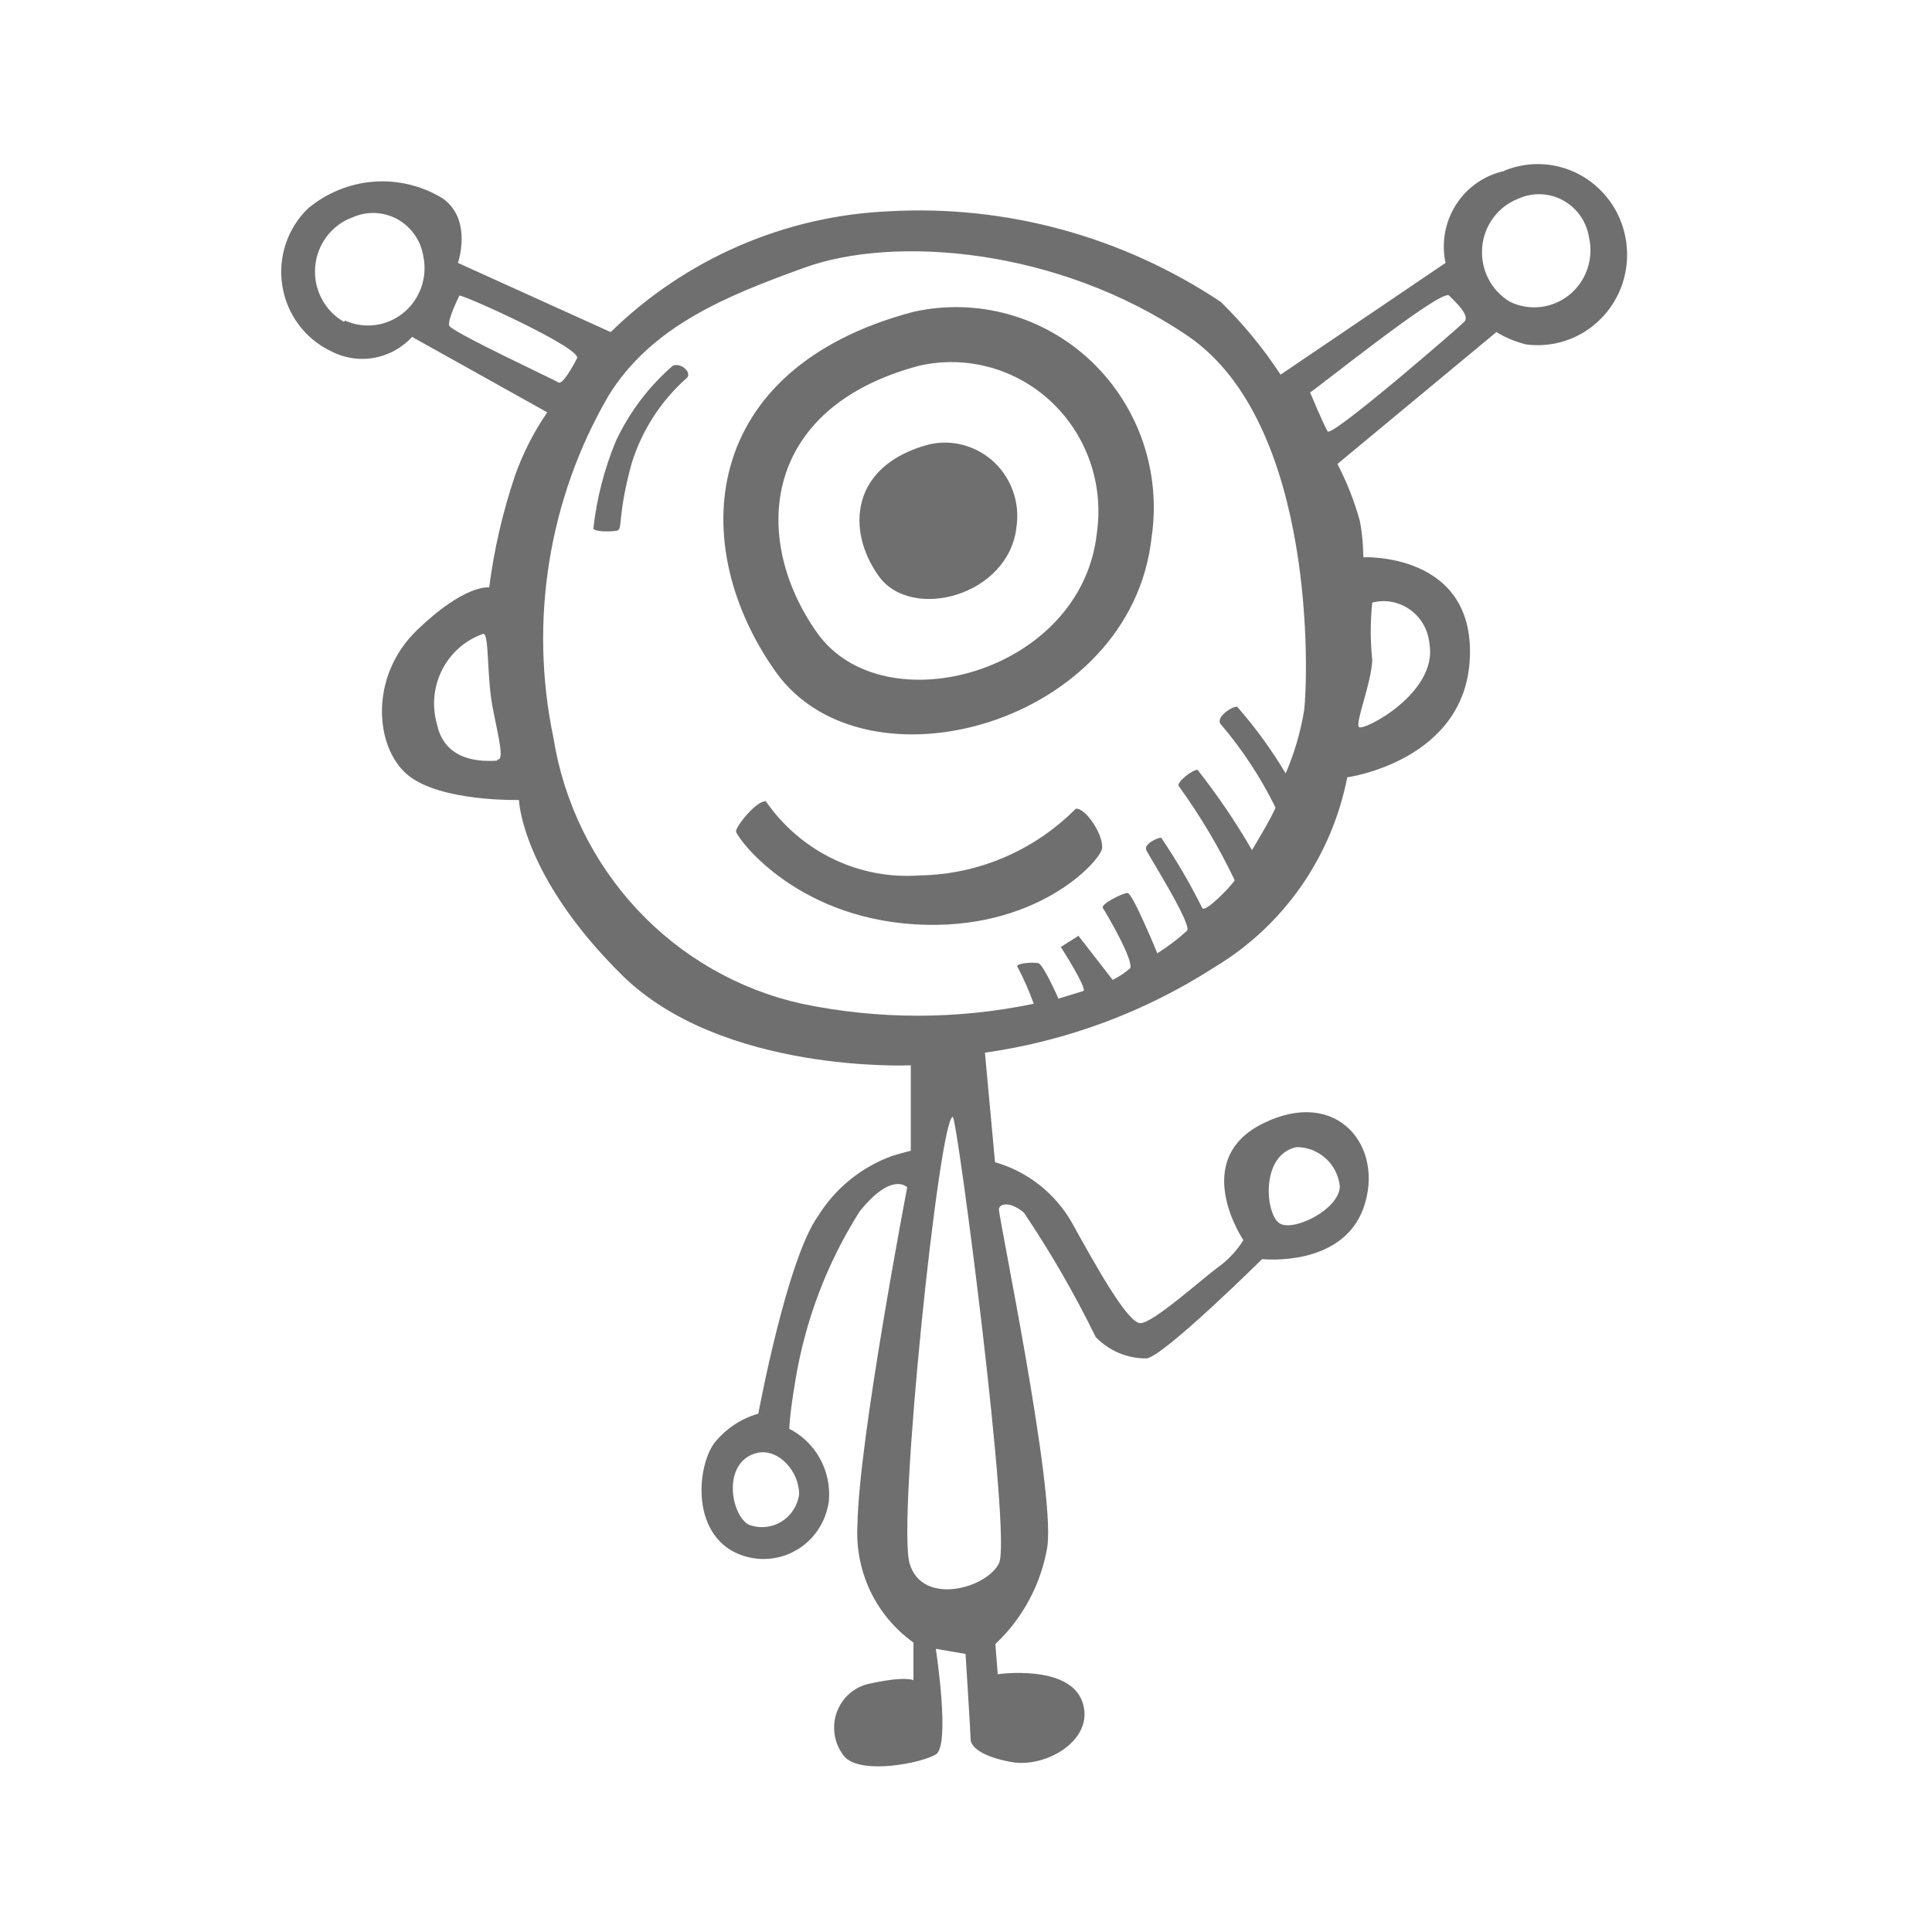 <svg width="35" height="35" viewBox="0 0 35 35" fill="none" xmlns="http://www.w3.org/2000/svg">
<path d="M12.185 6.628C11.751 7.006 11.4 7.471 11.155 7.995C10.947 8.498 10.81 9.029 10.75 9.57C10.75 9.636 11.063 9.636 11.176 9.614C11.289 9.592 11.176 9.363 11.446 8.384C11.635 7.783 11.984 7.248 12.454 6.836C12.524 6.721 12.314 6.562 12.185 6.628ZM16.548 5.649C12.659 6.677 12.433 9.887 14.051 12.168C15.669 14.448 20.497 13.125 20.863 9.729C20.949 9.147 20.893 8.552 20.702 7.996C20.51 7.441 20.188 6.941 19.763 6.539C19.339 6.138 18.824 5.847 18.264 5.692C17.704 5.537 17.115 5.522 16.548 5.649ZM19.871 9.652C19.601 12.195 16.009 13.158 14.806 11.468C13.603 9.778 13.771 7.383 16.662 6.623C17.083 6.529 17.52 6.54 17.936 6.655C18.352 6.77 18.735 6.986 19.05 7.284C19.366 7.582 19.605 7.953 19.748 8.366C19.891 8.778 19.933 9.22 19.871 9.652ZM16.834 8.05C15.405 8.427 15.324 9.603 15.917 10.434C16.511 11.266 18.28 10.795 18.415 9.543C18.446 9.33 18.426 9.112 18.355 8.909C18.285 8.705 18.167 8.522 18.012 8.375C17.856 8.228 17.668 8.122 17.462 8.065C17.257 8.008 17.042 8.003 16.834 8.05ZM19.488 14.651C18.734 15.411 17.719 15.844 16.656 15.859C16.117 15.899 15.577 15.795 15.089 15.559C14.602 15.323 14.182 14.963 13.873 14.514C13.69 14.514 13.334 14.968 13.334 15.061C13.334 15.154 14.369 16.609 16.57 16.745C18.771 16.882 19.919 15.608 19.963 15.378C20.006 15.148 19.671 14.629 19.488 14.651ZM27.266 3.095C27.086 3.132 26.916 3.204 26.764 3.308C26.612 3.412 26.483 3.545 26.382 3.7C26.282 3.856 26.213 4.029 26.179 4.212C26.146 4.394 26.148 4.582 26.187 4.763L23.199 6.787C22.886 6.309 22.522 5.867 22.115 5.469C20.333 4.282 18.223 3.707 16.095 3.828C14.211 3.913 12.422 4.69 11.063 6.016L8.296 4.763C8.296 4.763 8.565 3.987 8.026 3.598C7.65 3.366 7.212 3.259 6.773 3.291C6.334 3.324 5.916 3.494 5.577 3.779C5.394 3.956 5.257 4.176 5.176 4.419C5.095 4.662 5.074 4.921 5.114 5.174C5.154 5.428 5.253 5.667 5.405 5.873C5.556 6.078 5.754 6.244 5.982 6.355C6.222 6.484 6.497 6.53 6.766 6.484C7.034 6.439 7.28 6.305 7.465 6.103L9.914 7.47C9.671 7.824 9.475 8.208 9.331 8.613C9.108 9.272 8.951 9.952 8.862 10.642C8.862 10.642 8.431 10.571 7.557 11.413C6.683 12.255 6.791 13.535 7.379 14.033C7.967 14.53 9.401 14.492 9.401 14.492C9.401 14.492 9.445 15.859 11.262 17.659C13.08 19.458 16.5 19.299 16.5 19.299V20.847C16.5 20.847 16.322 20.891 16.165 20.94C15.607 21.14 15.132 21.526 14.817 22.034C14.251 22.827 13.738 25.61 13.738 25.61C13.418 25.701 13.135 25.892 12.929 26.157C12.638 26.589 12.546 27.639 13.22 28.071C13.391 28.175 13.584 28.233 13.783 28.242C13.981 28.25 14.179 28.209 14.357 28.12C14.536 28.031 14.69 27.899 14.805 27.735C14.92 27.57 14.993 27.38 15.017 27.18C15.038 26.916 14.981 26.651 14.853 26.421C14.725 26.189 14.532 26.003 14.299 25.884C14.299 25.884 14.299 25.654 14.412 24.992C14.592 23.905 14.989 22.867 15.577 21.941C16.165 21.213 16.435 21.509 16.435 21.509C16.435 21.509 15.556 26.091 15.534 27.617C15.508 28.032 15.588 28.446 15.765 28.821C15.943 29.195 16.213 29.517 16.548 29.756V30.439C16.548 30.439 16.413 30.352 15.712 30.51C15.58 30.545 15.458 30.614 15.359 30.709C15.26 30.805 15.187 30.925 15.146 31.058C15.106 31.19 15.1 31.331 15.128 31.467C15.156 31.603 15.218 31.729 15.308 31.834C15.626 32.151 16.683 31.943 16.953 31.784C17.223 31.626 16.953 29.87 16.953 29.87L17.492 29.963C17.492 29.963 17.584 31.423 17.584 31.511C17.584 31.598 17.692 31.806 18.323 31.921C18.954 32.036 19.849 31.511 19.607 30.827C19.364 30.144 18.075 30.33 18.075 30.33L18.032 29.783C18.533 29.313 18.865 28.688 18.976 28.006C19.11 26.912 18.075 21.99 18.096 21.897C18.118 21.804 18.301 21.76 18.549 21.968C19.033 22.688 19.468 23.441 19.849 24.221C19.969 24.346 20.113 24.444 20.271 24.511C20.43 24.578 20.6 24.611 20.772 24.609C21.09 24.566 22.864 22.81 22.864 22.81C22.864 22.81 24.321 22.969 24.704 21.875C25.087 20.781 24.235 19.688 22.886 20.349C21.538 21.011 22.525 22.466 22.525 22.466C22.402 22.664 22.24 22.835 22.05 22.969C21.716 23.22 20.885 23.97 20.658 23.97C20.432 23.97 19.871 22.969 19.418 22.148C19.112 21.614 18.613 21.222 18.026 21.055L17.843 19.07C19.322 18.861 20.741 18.334 22.002 17.522C22.619 17.152 23.152 16.655 23.567 16.062C23.981 15.47 24.267 14.795 24.407 14.082C24.407 14.082 26.565 13.787 26.629 11.895C26.694 10.002 24.698 10.095 24.698 10.095C24.698 10.095 24.698 9.751 24.634 9.434C24.535 9.077 24.399 8.733 24.229 8.405L27.109 6.016C27.277 6.118 27.459 6.194 27.649 6.24C27.895 6.272 28.145 6.247 28.379 6.166C28.614 6.086 28.827 5.951 29.003 5.773C29.178 5.596 29.311 5.379 29.391 5.142C29.471 4.904 29.495 4.65 29.463 4.401C29.431 4.152 29.343 3.913 29.206 3.704C29.068 3.495 28.885 3.32 28.671 3.194C28.456 3.068 28.216 2.993 27.969 2.976C27.722 2.959 27.474 3 27.244 3.095H27.266ZM6.23 5.83C6.058 5.731 5.918 5.585 5.826 5.409C5.733 5.232 5.693 5.032 5.71 4.833C5.726 4.633 5.799 4.443 5.918 4.285C6.038 4.126 6.201 4.005 6.386 3.938C6.516 3.88 6.656 3.853 6.798 3.859C6.939 3.865 7.077 3.904 7.201 3.972C7.325 4.041 7.432 4.138 7.513 4.255C7.595 4.372 7.648 4.507 7.67 4.648C7.708 4.835 7.694 5.029 7.631 5.209C7.567 5.388 7.456 5.547 7.309 5.667C7.163 5.786 6.987 5.863 6.8 5.888C6.613 5.913 6.424 5.885 6.251 5.808L6.23 5.83ZM8.997 13.781C8.884 13.781 8.075 13.874 7.918 13.125C7.822 12.796 7.854 12.441 8.009 12.136C8.164 11.83 8.429 11.597 8.749 11.484C8.867 11.446 8.814 12.261 8.927 12.83C9.04 13.398 9.132 13.759 9.019 13.759L8.997 13.781ZM14.477 27.07C14.463 27.174 14.426 27.272 14.369 27.359C14.312 27.446 14.236 27.518 14.147 27.571C14.058 27.624 13.959 27.655 13.856 27.663C13.754 27.671 13.65 27.655 13.555 27.617C13.22 27.409 13.085 26.452 13.738 26.316C14.116 26.25 14.477 26.66 14.477 27.07ZM23.49 20.781C23.683 20.781 23.869 20.853 24.014 20.983C24.158 21.113 24.25 21.292 24.272 21.487C24.272 21.897 23.463 22.307 23.194 22.17C22.924 22.034 22.816 20.918 23.49 20.781ZM24.86 11.96C24.823 11.613 24.823 11.263 24.86 10.916C24.978 10.886 25.1 10.882 25.219 10.905C25.337 10.928 25.45 10.977 25.549 11.048C25.647 11.119 25.729 11.211 25.789 11.318C25.849 11.424 25.885 11.543 25.896 11.665C26.052 12.556 24.682 13.262 24.617 13.169C24.553 13.076 24.839 12.392 24.86 11.96ZM8.139 5.901C8.096 5.808 8.323 5.354 8.323 5.354C8.431 5.354 10.545 6.311 10.453 6.491C10.362 6.672 10.184 6.973 10.119 6.929C10.054 6.885 8.188 6.016 8.139 5.901ZM18.096 28.323C17.87 28.777 16.705 29.099 16.478 28.323C16.252 27.546 17.018 20.234 17.26 20.234C17.336 20.202 18.339 27.891 18.096 28.323ZM23.625 12.873C23.56 13.265 23.448 13.647 23.291 14.011C23.035 13.582 22.741 13.177 22.411 12.802C22.298 12.802 22.007 13.01 22.12 13.125C22.509 13.583 22.841 14.088 23.107 14.629C23.064 14.766 22.681 15.4 22.681 15.4C22.387 14.892 22.057 14.406 21.694 13.945C21.602 13.945 21.311 14.169 21.354 14.241C21.743 14.777 22.082 15.348 22.368 15.947C22.298 16.062 21.829 16.543 21.78 16.45C21.561 16.009 21.312 15.583 21.036 15.176C20.966 15.176 20.718 15.291 20.766 15.4C20.815 15.509 21.597 16.745 21.505 16.86C21.338 17.013 21.157 17.15 20.966 17.27C20.966 17.27 20.518 16.177 20.427 16.177C20.335 16.177 19.93 16.384 19.979 16.45C20.027 16.516 20.561 17.429 20.47 17.544C20.374 17.626 20.269 17.696 20.157 17.752L19.537 16.953L19.218 17.155C19.218 17.155 19.715 17.932 19.623 17.954L19.175 18.091C19.175 18.091 18.905 17.478 18.814 17.451C18.722 17.423 18.366 17.451 18.436 17.522C18.548 17.735 18.645 17.956 18.727 18.184C17.341 18.473 15.912 18.473 14.526 18.184C13.386 17.931 12.348 17.337 11.546 16.479C10.744 15.621 10.214 14.538 10.027 13.371C9.582 11.253 9.936 9.042 11.02 7.175C11.802 5.901 13.177 5.354 14.569 4.851C16.187 4.26 19.154 4.484 21.511 6.081C23.868 7.678 23.695 12.348 23.625 12.873ZM26.527 5.83C26.414 5.945 24.121 7.93 24.051 7.815C23.981 7.7 23.733 7.109 23.733 7.109C23.825 7.066 26.117 5.217 26.252 5.354C26.387 5.491 26.635 5.72 26.527 5.83ZM27.358 5.469C27.19 5.37 27.053 5.225 26.964 5.051C26.874 4.877 26.835 4.681 26.851 4.485C26.866 4.289 26.936 4.102 27.053 3.945C27.169 3.788 27.327 3.668 27.509 3.598C27.637 3.54 27.777 3.513 27.918 3.519C28.058 3.525 28.196 3.563 28.319 3.631C28.443 3.7 28.549 3.796 28.631 3.912C28.712 4.029 28.765 4.163 28.787 4.304C28.83 4.493 28.819 4.69 28.756 4.874C28.693 5.057 28.581 5.218 28.432 5.34C28.283 5.461 28.103 5.538 27.913 5.561C27.723 5.583 27.53 5.552 27.358 5.469Z" fill="#333232" fill-opacity="0.7"/>
</svg>
